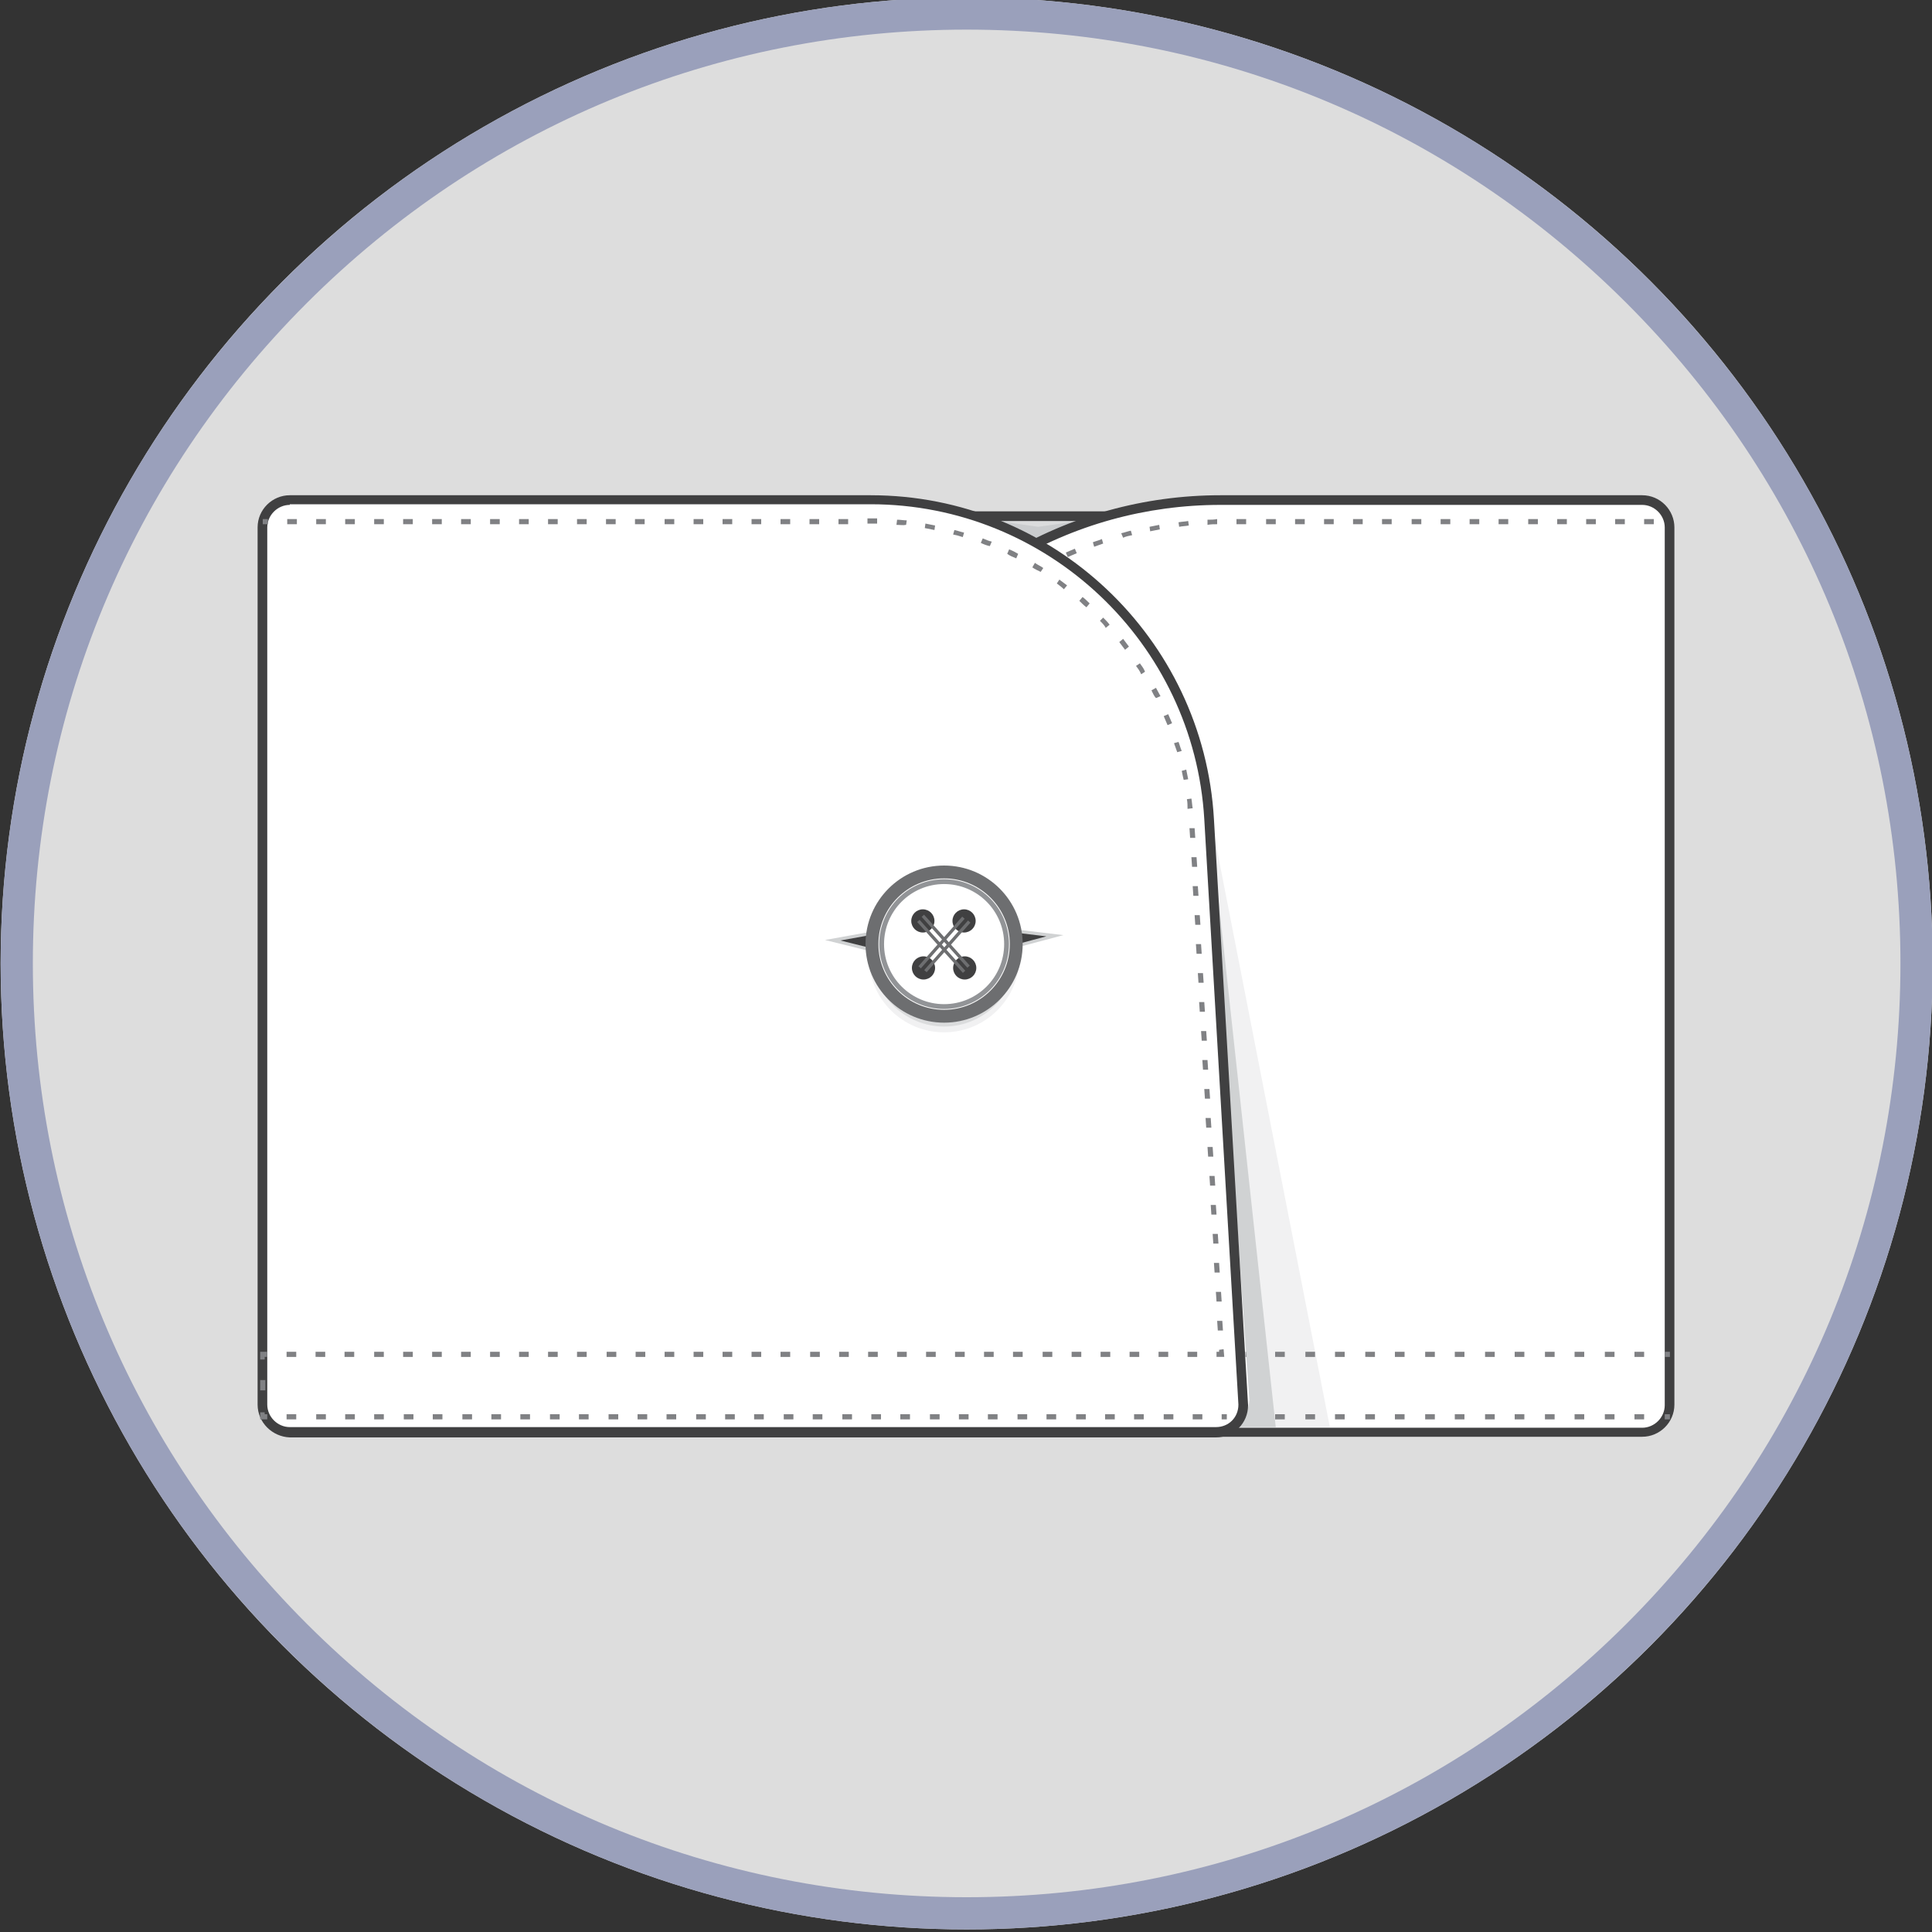 <?xml version="1.0" encoding="utf-8"?>
<!-- Generator: Adobe Illustrator 19.0.0, SVG Export Plug-In . SVG Version: 6.00 Build 0)  -->
<svg version="1.1" id="Layer_1" xmlns="http://www.w3.org/2000/svg" xmlns:xlink="http://www.w3.org/1999/xlink" x="0px" y="0px"
	 viewBox="0 0 300 300" style="enable-background:new 0 0 300 300;" xml:space="preserve">
<rect x="0" y="0" width="300" height="300" fill="#333333" stroke="none"/>
<style type="text/css">
	.st0{clip-path:url(#SVGID_2_);}
	.st1{clip-path:url(#XMLID_3_);}
	.st2{fill:#DBDCDD;}
	.st3{fill:#404041;}
	.st4{fill:#CACCCE;}
	.st5{fill:#FFFFFF;}
	.st6{fill:#808184;}
	.st7{fill:#F1F1F2;}
	.st8{fill:#D0D2D3;}
	.st9{fill:#404041;stroke:#D0D2D3;stroke-width:0.5;stroke-miterlimit:10;}
	.st10{fill:#FFFFFF;stroke:#6D6E70;stroke-width:2;stroke-miterlimit:10;}
	.st11{fill:#FFFFFF;stroke:#929497;stroke-width:0.75;stroke-miterlimit:10;}
	.st12{fill:none;stroke:#6D6E70;stroke-width:0.5;stroke-miterlimit:10;}
	.st13{fill:#9AA0BB;}
</style>
<g>
	<defs>
		<circle id="SVGID_1_" cx="150.1" cy="149.6" r="150"/>
	</defs>
	<use xlink:href="#SVGID_1_"  style="overflow:visible;fill:#DDDDDD;"/>
	<clipPath id="SVGID_2_">
		<use xlink:href="#SVGID_1_"  style="overflow:visible;"/>
	</clipPath>
	<g id="XMLID_4081_" class="st0">
		<defs>
			<rect id="XMLID_4118_" y="-0.4" width="300" height="300"/>
		</defs>
		<clipPath id="XMLID_3_">
			<use xlink:href="#XMLID_4118_"  style="overflow:visible;"/>
		</clipPath>
		<g id="XMLID_1252_" class="st1">
			<g id="XMLID_1268_">
				<g id="XMLID_1277_">
					<polygon class="st2" points="148.2,80.1 172.8,80.1 158.5,89.3 					"/>
					<path class="st3" d="M146.3,79.4h29.1l-16.9,10.9L146.3,79.4z M150.2,80.9l8.4,7.5l11.7-7.5H150.2z"/>
				</g>
				<g id="XMLID_1276_">
					<polygon class="st4" points="160.9,84.3 170.4,80.5 161.2,81.8 152.8,80.6 					"/>
				</g>
				<g id="XMLID_1275_">
					<path class="st5" d="M150.9,90.1l5.5-3.3c10-6,21.4-9.2,33.1-9.2H255c2.4,0,4.3,1.9,4.3,4.3v136.2c0,2.4-1.9,4.3-4.3,4.3h-74.4
						l0.1,0c1.9,0,4.2-1.5,4.2-4.2l0,0v-95.8c0-1.2-0.5-2.4-1.4-3.2L150.9,90.1z"/>
					<path class="st3" d="M176.9,223.1l3.6-1.5l0.2,0c0.9,0,1.8-0.4,2.4-1c0.5-0.5,1-1.3,1-2.5v-95.8c0-1-0.4-2-1.2-2.6L149.6,90
						l6.4-3.8c10.1-6.1,21.7-9.3,33.5-9.3H255c2.8,0,5,2.3,5,5v136.2c0,2.8-2.3,5-5,5h-74.4L176.9,223.1z M189.5,78.4
						c-11.5,0-22.8,3.1-32.7,9.1l-4.6,2.8l31.8,28.3c1.1,1,1.7,2.3,1.7,3.8v95.8c0,1.4-0.5,2.6-1.4,3.5H255c1.9,0,3.5-1.6,3.5-3.5
						V81.9c0-1.9-1.6-3.5-3.5-3.5H189.5z"/>
				</g>
				<g id="XMLID_1274_">
					<path class="st6" d="M153.6,92.5l1.3-0.8l0.4,0.6l-1.3,0.8L153.6,92.5z M157.4,90c0.4-0.3,0.9-0.5,1.3-0.8l0.4,0.7
						c-0.4,0.3-0.9,0.5-1.3,0.8L157.4,90z M161.4,87.8c0.4-0.2,0.9-0.5,1.4-0.7l0.3,0.7c-0.4,0.2-0.9,0.4-1.3,0.7L161.4,87.8z
						 M165.5,85.8c0.5-0.2,0.9-0.4,1.4-0.6l0.3,0.7c-0.5,0.2-0.9,0.4-1.4,0.6L165.5,85.8z M169.7,84.2c0.5-0.2,1-0.3,1.4-0.5
						l0.2,0.7c-0.5,0.2-0.9,0.3-1.4,0.5L169.7,84.2z M174.1,82.8c0.5-0.1,1-0.3,1.5-0.4l0.2,0.7c-0.5,0.1-1,0.2-1.4,0.4L174.1,82.8z
						 M178.5,81.8c0.5-0.1,1-0.2,1.5-0.3l0.1,0.7c-0.5,0.1-1,0.2-1.5,0.3L178.5,81.8z M183,81.1c0.5-0.1,1-0.1,1.5-0.2l0.1,0.7
						c-0.5,0.1-1,0.1-1.5,0.2L183,81.1z M187.5,80.7c0.5,0,1,0,1.5-0.1l0,0.8c-0.5,0-1,0-1.5,0.1L187.5,80.7z M192,80.6h1.5v0.8H192
						V80.6z M196.6,80.6h1.5v0.8h-1.5V80.6z M201.1,80.6h1.5v0.8h-1.5V80.6z M205.6,80.6h1.5v0.8h-1.5V80.6z M210.1,80.6h1.5v0.8
						h-1.5V80.6z M214.6,80.6h1.5v0.8h-1.5V80.6z M219.2,80.6h1.5v0.8h-1.5V80.6z M223.7,80.6h1.5v0.8h-1.5V80.6z M228.2,80.6h1.5
						v0.8h-1.5V80.6z M232.7,80.6h1.5v0.8h-1.5V80.6z M237.3,80.6h1.5v0.8h-1.5V80.6z M241.8,80.6h1.5v0.8h-1.5V80.6z M246.3,80.6
						h1.5v0.8h-1.5V80.6z M250.8,80.6h1.5v0.8h-1.5V80.6z M255.3,80.6h1.5v0.8h-1.5V80.6z"/>
				</g>
				<g id="XMLID_1273_">
					<path class="st7" d="M187.6,124.9l18.9,96.7h-17.2l1.3-0.1c1.7-0.4,3.2-1.5,3.4-4.1l0,0L187.6,124.9z"/>
				</g>
				<g id="XMLID_1272_">
					<g>
						<rect x="258.5" y="209.9" class="st6" width="0.8" height="0.8"/>
					</g>
					<g>
						<path class="st6" d="M188.7,209.9h1.5v0.8h-1.5V209.9z M193.4,209.9h1.5v0.8h-1.5V209.9z M198,209.9h1.5v0.8H198V209.9z
							 M202.7,209.9h1.5v0.8h-1.5V209.9z M207.3,209.9h1.5v0.8h-1.5V209.9z M212,209.9h1.5v0.8H212V209.9z M216.6,209.9h1.5v0.8
							h-1.5V209.9z M221.3,209.9h1.5v0.8h-1.5V209.9z M225.9,209.9h1.5v0.8h-1.5V209.9z M230.6,209.9h1.5v0.8h-1.5V209.9z
							 M235.2,209.9h1.5v0.8h-1.5V209.9z M239.9,209.9h1.5v0.8h-1.5V209.9z M244.5,209.9h1.5v0.8h-1.5V209.9z M249.2,209.9h1.5v0.8
							h-1.5V209.9z M253.8,209.9h1.5v0.8h-1.5V209.9z"/>
					</g>
					<g>
						<polygon class="st6" points="184.5,211.1 185.3,211.1 185.3,210.7 185.6,210.7 185.6,209.9 184.5,209.9 						"/>
					</g>
					<g>
						<rect x="184.5" y="214.3" class="st6" width="0.8" height="1.6"/>
					</g>
					<g>
						<polygon class="st6" points="184.5,220.4 185.6,220.4 185.6,219.6 185.3,219.6 185.3,219.3 184.5,219.3 						"/>
					</g>
					<g>
						<path class="st6" d="M188.7,219.6h1.5v0.8h-1.5V219.6z M193.4,219.6h1.5v0.8h-1.5V219.6z M198,219.6h1.5v0.8H198V219.6z
							 M202.7,219.6h1.5v0.8h-1.5V219.6z M207.3,219.6h1.5v0.8h-1.5V219.6z M212,219.6h1.5v0.8H212V219.6z M216.6,219.6h1.5v0.8
							h-1.5V219.6z M221.3,219.6h1.5v0.8h-1.5V219.6z M225.9,219.6h1.5v0.8h-1.5V219.6z M230.6,219.6h1.5v0.8h-1.5V219.6z
							 M235.2,219.6h1.5v0.8h-1.5V219.6z M239.9,219.6h1.5v0.8h-1.5V219.6z M244.5,219.6h1.5v0.8h-1.5V219.6z M249.2,219.6h1.5v0.8
							h-1.5V219.6z M253.8,219.6h1.5v0.8h-1.5V219.6z"/>
					</g>
					<g>
						<rect x="258.5" y="219.6" class="st6" width="0.8" height="0.8"/>
					</g>
				</g>
				<g id="XMLID_1271_">
					<path class="st8" d="M187.6,124.9l10.5,96.7h-8.8l1.3-0.1c1.7-0.4,3.2-1.5,3.4-4.1l0,0L187.6,124.9z"/>
				</g>
				<g id="XMLID_1270_">
					<path class="st5" d="M135.2,77.6H45c-2.4,0-4.3,1.9-4.3,4.3v136.2c0,2.4,1.9,4.3,4.3,4.3h143.8c2.4,0,4.3-1.9,4.3-4.3
						l-5.3-90.9C186.2,99.4,163.1,77.6,135.2,77.6L135.2,77.6z"/>
					<path class="st3" d="M40,218.1V81.9c0-2.8,2.3-5,5-5h90.2c28.2,0,51.7,22.1,53.3,50.3l5.3,91c0,2.8-2.2,5-5,5H45
						C42.3,223.1,40,220.9,40,218.1z M45,78.4c-1.9,0-3.5,1.6-3.5,3.5v136.2c0,1.9,1.6,3.5,3.5,3.5h143.8c2,0,3.5-1.5,3.5-3.5
						l-5.3-90.9c-1.6-27.4-24.4-48.9-51.8-48.9H45z"/>
				</g>
				<g id="XMLID_1269_">
					<g>
						<rect x="189.7" y="219.6" class="st6" width="0.8" height="0.8"/>
					</g>
					<g>
						<path class="st6" d="M44.5,219.6H46v0.8h-1.5V219.6z M49.1,219.6h1.5v0.8h-1.5V219.6z M53.6,219.6h1.5v0.8h-1.5V219.6z
							 M58.1,219.6h1.5v0.8h-1.5V219.6z M62.7,219.6h1.5v0.8h-1.5V219.6z M67.2,219.6h1.5v0.8h-1.5V219.6z M71.8,219.6h1.5v0.8h-1.5
							V219.6z M76.3,219.6h1.5v0.8h-1.5V219.6z M80.8,219.6h1.5v0.8h-1.5V219.6z M85.4,219.6h1.5v0.8h-1.5V219.6z M89.9,219.6h1.5
							v0.8h-1.5V219.6z M94.5,219.6H96v0.8h-1.5V219.6z M99,219.6h1.5v0.8H99V219.6z M103.5,219.6h1.5v0.8h-1.5V219.6z M108.1,219.6
							h1.5v0.8h-1.5V219.6z M112.6,219.6h1.5v0.8h-1.5V219.6z M117.1,219.6h1.5v0.8h-1.5V219.6z M121.7,219.6h1.5v0.8h-1.5V219.6z
							 M126.2,219.6h1.5v0.8h-1.5V219.6z M130.8,219.6h1.5v0.8h-1.5V219.6z M135.3,219.6h1.5v0.8h-1.5V219.6z M139.8,219.6h1.5v0.8
							h-1.5V219.6z M144.4,219.6h1.5v0.8h-1.5V219.6z M148.9,219.6h1.5v0.8h-1.5V219.6z M153.4,219.6h1.5v0.8h-1.5V219.6z
							 M158,219.6h1.5v0.8H158V219.6z M162.5,219.6h1.5v0.8h-1.5V219.6z M167.1,219.6h1.5v0.8h-1.5V219.6z M171.6,219.6h1.5v0.8
							h-1.5V219.6z M176.1,219.6h1.5v0.8h-1.5V219.6z M180.7,219.6h1.5v0.8h-1.5V219.6z M185.2,219.6h1.5v0.8h-1.5V219.6z"/>
					</g>
					<g>
						<polygon class="st6" points="40.4,220.4 41.5,220.4 41.5,219.6 41.1,219.6 41.1,219.3 40.4,219.3 						"/>
					</g>
					<g>
						<rect x="40.4" y="214.3" class="st6" width="0.8" height="1.6"/>
					</g>
					<g>
						<polygon class="st6" points="40.4,211.1 41.1,211.1 41.1,210.7 41.5,210.7 41.5,209.9 40.4,209.9 						"/>
					</g>
					<g>
						<path class="st6" d="M44.5,209.9H46v0.8h-1.5V209.9z M49,209.9h1.5v0.8H49V209.9z M53.5,209.9H55v0.8h-1.5V209.9z M58.1,209.9
							h1.5v0.8h-1.5V209.9z M62.6,209.9h1.5v0.8h-1.5V209.9z M67.1,209.9h1.5v0.8h-1.5V209.9z M71.6,209.9h1.5v0.8h-1.5V209.9z
							 M76.1,209.9h1.5v0.8h-1.5V209.9z M80.6,209.9h1.5v0.8h-1.5V209.9z M85.1,209.9h1.5v0.8h-1.5V209.9z M89.6,209.9h1.5v0.8h-1.5
							V209.9z M94.2,209.9h1.5v0.8h-1.5V209.9z M98.7,209.9h1.5v0.8h-1.5V209.9z M103.2,209.9h1.5v0.8h-1.5V209.9z M107.7,209.9h1.5
							v0.8h-1.5V209.9z M112.2,209.9h1.5v0.8h-1.5V209.9z M116.7,209.9h1.5v0.8h-1.5V209.9z M121.2,209.9h1.5v0.8h-1.5V209.9z
							 M125.8,209.9h1.5v0.8h-1.5V209.9z M130.3,209.9h1.5v0.8h-1.5V209.9z M134.8,209.9h1.5v0.8h-1.5V209.9z M139.3,209.9h1.5v0.8
							h-1.5V209.9z M143.8,209.9h1.5v0.8h-1.5V209.9z M148.3,209.9h1.5v0.8h-1.5V209.9z M152.8,209.9h1.5v0.8h-1.5V209.9z
							 M157.3,209.9h1.5v0.8h-1.5V209.9z M161.9,209.9h1.5v0.8h-1.5V209.9z M166.4,209.9h1.5v0.8h-1.5V209.9z M170.9,209.9h1.5v0.8
							h-1.5V209.9z M175.4,209.9h1.5v0.8h-1.5V209.9z M179.9,209.9h1.5v0.8h-1.5V209.9z M184.4,209.9h1.5v0.8h-1.5V209.9z"/>
					</g>
					<g>
						<polygon class="st6" points="188.9,210.7 190.1,210.7 190,209.5 189.3,209.6 189.3,209.9 188.9,209.9 						"/>
					</g>
					<g>
						<path class="st6" d="M189,205.1l0.8,0l0.1,1.5l-0.8,0L189,205.1z M188.8,200.6l0.8,0l0.1,1.5l-0.8,0L188.8,200.6z
							 M188.5,196.1l0.8,0l0.1,1.5l-0.8,0L188.5,196.1z M188.3,191.6l0.8,0l0.1,1.5l-0.8,0L188.3,191.6z M188,187.1l0.8,0l0.1,1.5
							l-0.8,0L188,187.1z M187.8,182.6l0.8,0l0.1,1.5l-0.8,0L187.8,182.6z M187.5,178.1l0.8,0l0.1,1.5l-0.8,0L187.5,178.1z
							 M187.2,173.6l0.8,0l0.1,1.5l-0.8,0L187.2,173.6z M187,169.1l0.8,0l0.1,1.5l-0.8,0L187,169.1z M186.7,164.6l0.8,0l0.1,1.5
							l-0.8,0L186.7,164.6z M186.5,160.1l0.8,0l0.1,1.5l-0.8,0L186.5,160.1z M186.2,155.6l0.8,0l0.1,1.5l-0.8,0L186.2,155.6z
							 M186,151.1l0.8,0l0.1,1.5l-0.8,0L186,151.1z M185.7,146.6l0.8,0l0.1,1.5l-0.8,0L185.7,146.6z M185.5,142.1l0.8,0l0.1,1.5
							l-0.8,0L185.5,142.1z M185.2,137.6l0.8,0l0.1,1.5l-0.8,0L185.2,137.6z M185,133.1l0.8,0l0.1,1.5l-0.8,0L185,133.1z
							 M184.7,128.6l0.8,0l0.1,1.5l-0.8,0L184.7,128.6z M184.3,124.1l0.7-0.1c0.1,0.5,0.1,1,0.2,1.5l-0.8,0.1
							C184.4,125.1,184.4,124.6,184.3,124.1z M183.5,119.7l0.7-0.2c0.1,0.5,0.2,1,0.3,1.5l-0.7,0.1
							C183.7,120.7,183.6,120.2,183.5,119.7z M182.3,115.4l0.7-0.2c0.2,0.5,0.3,1,0.5,1.4l-0.7,0.2
							C182.6,116.3,182.5,115.9,182.3,115.4z M180.7,111.2l0.7-0.3c0.2,0.5,0.4,0.9,0.6,1.4l-0.7,0.3
							C181.1,112.1,180.9,111.7,180.7,111.2z M178.8,107.2l0.7-0.4c0.2,0.4,0.5,0.9,0.7,1.3l-0.7,0.3
							C179.2,108.1,179,107.6,178.8,107.2z M176.4,103.4l0.6-0.4c0.3,0.4,0.6,0.8,0.8,1.3l-0.6,0.4
							C177,104.2,176.7,103.8,176.4,103.4z M173.8,99.7l0.6-0.5c0.3,0.4,0.6,0.8,0.9,1.2l-0.6,0.5
							C174.4,100.5,174.1,100.1,173.8,99.7z M170.8,96.4l0.5-0.5c0.4,0.4,0.7,0.7,1,1.1l-0.6,0.5C171.5,97.1,171.2,96.8,170.8,96.4z
							 M167.6,93.3l0.5-0.6c0.4,0.3,0.8,0.7,1.1,1l-0.5,0.6C168.3,94,168,93.7,167.6,93.3z M164.1,90.6l0.4-0.6
							c0.4,0.3,0.8,0.6,1.2,0.9l-0.5,0.6C164.9,91.2,164.5,90.9,164.1,90.6z M160.3,88.1l0.4-0.7c0.4,0.3,0.9,0.5,1.3,0.8l-0.4,0.6
							C161.2,88.6,160.7,88.4,160.3,88.1z M156.4,86l0.3-0.7c0.5,0.2,0.9,0.4,1.4,0.7l-0.3,0.7C157.3,86.5,156.8,86.3,156.4,86z
							 M152.3,84.3l0.3-0.7c0.5,0.2,0.9,0.4,1.4,0.5l-0.3,0.7C153.2,84.7,152.7,84.5,152.3,84.3z M148,83l0.2-0.7
							c0.5,0.1,1,0.3,1.5,0.4l-0.2,0.7C148.9,83.2,148.5,83.1,148,83z M143.6,82l0.1-0.7c0.5,0.1,1,0.2,1.5,0.3l-0.1,0.7
							C144.6,82.2,144.1,82.1,143.6,82z M139.2,81.5l0.1-0.8c0.5,0,1,0.1,1.5,0.1l-0.1,0.7C140.2,81.6,139.7,81.5,139.2,81.5z
							 M135.3,81.3h-0.6v-0.8h0.6c0.3,0,0.6,0,0.9,0l0,0.8C135.9,81.3,135.6,81.3,135.3,81.3z M44.6,80.6h1.5v0.8h-1.5V80.6z
							 M49.1,80.6h1.5v0.8h-1.5V80.6z M53.6,80.6h1.5v0.8h-1.5V80.6z M58.1,80.6h1.5v0.8h-1.5V80.6z M62.6,80.6h1.5v0.8h-1.5V80.6z
							 M67.1,80.6h1.5v0.8h-1.5V80.6z M71.6,80.6h1.5v0.8h-1.5V80.6z M76.1,80.6h1.5v0.8h-1.5V80.6z M80.6,80.6h1.5v0.8h-1.5V80.6z
							 M85.1,80.6h1.5v0.8h-1.5V80.6z M89.6,80.6h1.5v0.8h-1.5V80.6z M94.1,80.6h1.5v0.8h-1.5V80.6z M98.6,80.6h1.5v0.8h-1.5V80.6z
							 M103.2,80.6h1.5v0.8h-1.5V80.6z M107.7,80.6h1.5v0.8h-1.5V80.6z M112.2,80.6h1.5v0.8h-1.5V80.6z M116.7,80.6h1.5v0.8h-1.5
							V80.6z M121.2,80.6h1.5v0.8h-1.5V80.6z M125.7,80.6h1.5v0.8h-1.5V80.6z M130.2,80.6h1.5v0.8h-1.5V80.6z"/>
					</g>
					<g>
						<rect x="40.8" y="80.6" class="st6" width="0.8" height="0.8"/>
					</g>
				</g>
			</g>
			<g>
				<g id="XMLID_1253_">
					<circle id="XMLID_1267_" class="st7" cx="146.6" cy="148.6" r="11.7"/>
					<circle id="XMLID_1266_" class="st2" cx="146.6" cy="148.2" r="11.2"/>
					<polygon id="XMLID_1265_" class="st9" points="129.3,146 145.4,143.1 163.8,145.3 145.8,150.1 					"/>
					<circle id="XMLID_1264_" class="st10" cx="146.6" cy="146.6" r="11.2"/>
					<circle id="XMLID_1263_" class="st11" cx="146.6" cy="146.6" r="9.7"/>
					<g>
						<circle id="XMLID_1262_" class="st3" cx="149.8" cy="150.3" r="1.8"/>
						<circle id="XMLID_1261_" class="st3" cx="149.7" cy="143" r="1.8"/>
						<circle id="XMLID_1259_" class="st3" cx="143.4" cy="150.3" r="1.8"/>
						<circle id="XMLID_1258_" class="st3" cx="143.3" cy="143" r="1.8"/>
						<line id="XMLID_1257_" class="st12" x1="142.8" y1="150.2" x2="149.6" y2="142.5"/>
						<line id="XMLID_1256_" class="st12" x1="143.7" y1="150.8" x2="150.5" y2="143.1"/>
						<line id="XMLID_1255_" class="st12" x1="149.7" y1="150.9" x2="142.6" y2="143"/>
						<line id="XMLID_1254_" class="st12" x1="150.4" y1="150.1" x2="143.3" y2="142.2"/>
					</g>
				</g>
			</g>
		</g>
	</g>
	<g id="XMLID_1_" class="st0">
		<defs>
			<rect id="XMLID_4932_" x="-13.5" width="327.1" height="300"/>
		</defs>
		<clipPath id="XMLID_4_">
			<use xlink:href="#XMLID_4932_"  style="overflow:visible;"/>
		</clipPath>
	</g>
	<g class="st0">
		<path class="st13" d="M150.1,4.6c38.7,0,75.1,15.1,102.5,42.5c27.4,27.4,42.5,63.8,42.5,102.5s-15.1,75.1-42.5,102.5
			c-27.4,27.4-63.8,42.5-102.5,42.5S75,279.5,47.6,252.1C20.2,224.7,5.1,188.3,5.1,149.6S20.2,74.5,47.6,47.1
			C75,19.7,111.4,4.6,150.1,4.6 M150.1-0.4c-82.8,0-150,67.2-150,150s67.2,150,150,150s150-67.2,150-150S232.9-0.4,150.1-0.4
			L150.1-0.4z"/>
	</g>
</g>
</svg>
